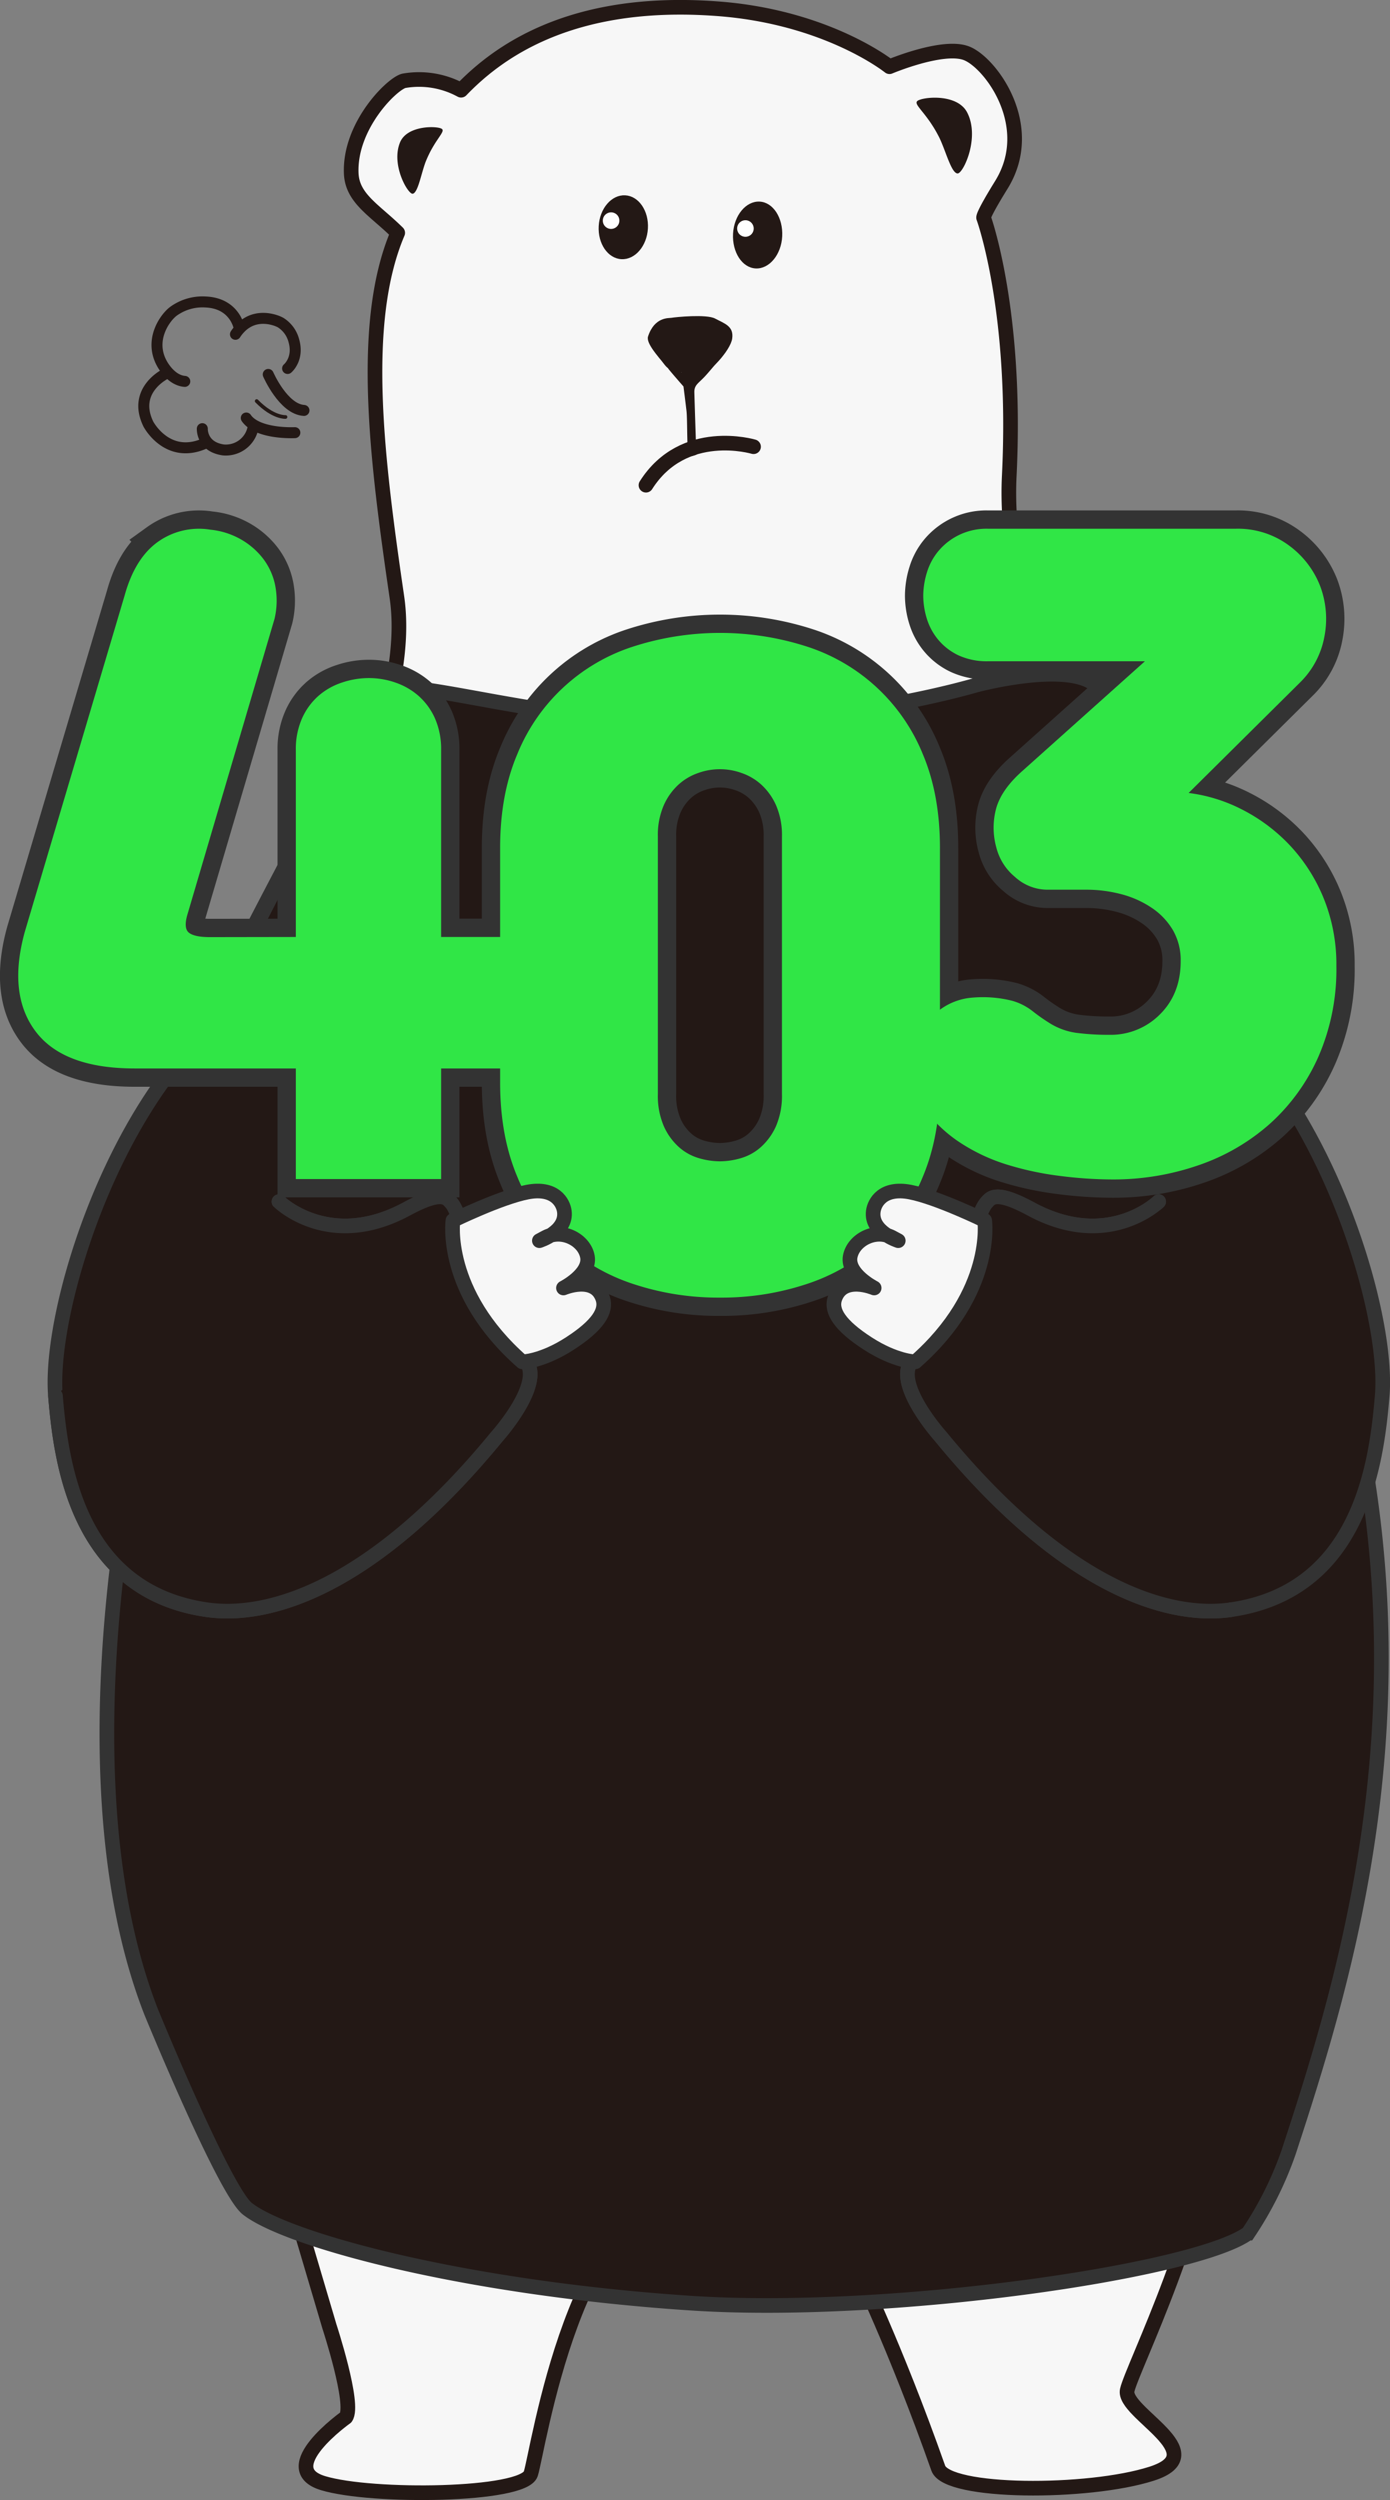 <svg xmlns="http://www.w3.org/2000/svg" viewBox="0 0 379.73 682.76">
    <rect x="0" y="0" width="379.73" height="682.76" fill="#808080" stroke="none"/>
    <defs>
        <style>
            .cls-1,.cls-10{fill:#f7f7f7}.cls-1,.cls-11,.cls-12,.cls-13{stroke:#231815}.cls-1,.cls-10,.cls-11,.cls-12,.cls-13,.cls-6{stroke-linecap:round;stroke-linejoin:round}.cls-1,.cls-10,.cls-13,.cls-5,.cls-6{stroke-width:4px}.cls-2,.cls-4,.cls-5,.cls-6{fill:#231815}.cls-2,.cls-3{fill-rule:evenodd}.cls-3{fill:#fff}.cls-10,.cls-5,.cls-6,.cls-7,.cls-8{stroke:#333}.cls-5,.cls-7{stroke-miterlimit:10}.cls-11,.cls-12,.cls-13,.cls-7,.cls-8{fill:none}.cls-7,.cls-8{stroke-width:10px}.cls-9{fill:#30e646}.cls-11{stroke-width:3px}
        </style>
    </defs>
    <g id="레이어_2" data-name="레이어 2">
        <g id="레이어_1-2" data-name="레이어 1">
            <path d="M69.73 566.85L90 635.38s7 21.34 4.48 24.82c0 0-19.58 13.9-6.23 17.95s54.75 3.54 56.75-2.54 12-76.44 44.74-78c0 0 30.72-7.09 44.08 21.26 0 0 10.58 21.43 22.5 55.19 2.45 6.94 40.93 7.08 58.3 1.51s-8-16.7-6.68-22.78 22-46.58 25.37-83" class="cls-1"/>
            <path d="M303.72 223.6c-15.71-26.22-29.51-63.12-28-93.71 2.21-45.17-7-70.41-7-70.41s-.54-.3 4.84-9c10-16.18-3.18-33.7-9.72-36S243 18.22 243 18.22 226 4.56 195.82 2.37c-40.71-3-60.51 12.57-69.86 22.27a24 24 0 0 0-15.49-2.59c-3 .44-15.07 12.08-14.52 25.31.29 6.89 6.4 10 12.7 16.23-10.48 24.64-5.69 62-.21 99.58 5.85 40.25-37.64 101.54-37.64 101.54C39 291.87 40.4 416 43 497.26A161.59 161.59 0 0 1 54.56 535c.09 2.19.17 4.37.25 6.56.73-.17 1.46-.36 2.19-.52a120.35 120.35 0 0 1 62.58-7.77 159.08 159.08 0 0 1 78.14 29.47l29.77 28q3.3 4 6.3 8.21a122.63 122.63 0 0 1 9.73-18 119.8 119.8 0 0 1 37.82-48 120 120 0 0 1 47.29-26.13c7.41-24.86 5.36-35 5.36-35 21.26-99.82-14.56-222-30.27-248.22z" class="cls-1"/>
            <path d="M170.79 53.34c-3.71-.19-6.95 3.56-7.23 8.38s2.5 8.87 6.21 9.06 6.95-3.56 7.23-8.37-2.5-8.88-6.21-9.07z" class="cls-2"/>
            <path d="M167.08 58a2.26 2.26 0 1 0 2.12 2.38 2.25 2.25 0 0 0-2.12-2.38z" class="cls-3"/>
            <path d="M207.52 55.06c-3.72-.19-7 3.75-7.26 8.78s2.47 9.28 6.18 9.47 7-3.75 7.25-8.78-2.47-9.29-6.17-9.47z" class="cls-2"/>
            <path d="M203.77 60.15a2.26 2.26 0 1 0 2.13 2.38 2.27 2.27 0 0 0-2.13-2.38z" class="cls-3"/>
            <path d="M183.38 86.8c-.63.12-4.6-.32-6.35 5.12-.59 1.85 3 5.68 4.18 7.24s1.55 1.89 4.9 2.57 4.34-.13 5.81.17 7.64-6.06 8.11-9.46-2.15-4.09-4.71-5.46c-2.32-1.22-10.8-.39-11.94-.18z" class="cls-4"/>
            <path d="M185.87 100.8l-2-2.15s-2.2.94-1.15 2.24 4 4.66 4 4.66.53 4.17.82 6.66.06 12.26.69 12.39a5.11 5.11 0 0 0 2-.42s-.5-15.09-.54-17.07 1.09-2.39 2.86-4.29c1.34-1.45 3-3.49 3-3.49a9.1 9.1 0 0 0-2.1-1.33c-.63-.13-7.34 3.77-7.34 3.77M250.66 27.54c1.39-1.05 10.8-2.11 13.55 3.16 3.58 6.87-1.08 16.72-2.6 16.67-1.75 0-3.34-6.55-5.11-10-3.4-6.7-7.15-8.84-5.84-9.83zM120.66 35.17c-1.27-.8-9.39-1-11.36 3.68-2.56 6.13 2.14 14.21 3.43 14.06 1.49-.18 2.38-5.84 3.64-8.94 2.43-5.97 5.48-8.05 4.29-8.8z" class="cls-4"/>
            <path d="M40.06 381.64s-25.26 100 1.26 167.88c0 0 19.94 48.67 26.23 53.67 10.53 8.35 58.27 21.62 121.13 25.8 53.83 3.58 138.14-8.63 152.32-19.12a96.54 96.54 0 0 0 11-22c14.69-44.74 35.54-112.18 19.71-194.6l-60.39-93.06-243 77.31z" class="cls-5"/>
            <path d="M316.53 328.16s-13.68 13.51-34.91 2c-9.68-5.22-10.93-3-12.1-1.73s-2.37 4.54-2.75 7.09a87.27 87.27 0 0 1-4.33 17.6c-2.93 7.52-9.33 13.48-13.16 18.36-5.6 6.05 7.72 20.85 7.72 20.85 33.63 41 61.92 49.72 79.07 47.31 35.53-5 40-40.15 41.53-58.44s-9.24-57.73-29-85.41c-22.36-31.33-43.85-80-43.85-80 .31-10.95 2.34-21.48-5.21-28.48s-32.82-.22-32.82-.22c-20.2 5.75-54.31 11.3-81.26 10.37-52-1.8-80.51-17.12-94.41-6.14-8.13 6.42-3.5 27-3.5 27s-18.12 33.84-33.71 65.05-41.28 86.94-21.79 139.42" class="cls-6"/>
            <path d="M76.21 328.16s13.68 13.51 34.91 2c9.68-5.22 10.93-3 12.1-1.73s2.37 4.54 2.75 7.09a87.27 87.27 0 0 0 4.33 17.6c2.93 7.52 9.34 13.48 13.16 18.36 5.6 6.05-7.72 20.85-7.72 20.85-33.63 41-61.92 49.72-79.07 47.31-35.53-5-40-40.15-41.52-58.44s9.23-57.73 29-85.41c22.36-31.33 43.86-80 43.86-80" class="cls-6"/>
            <path d="M80.82 255.89v-51a20.65 20.65 0 0 1 1.72-8.76 17.82 17.82 0 0 1 4.51-6.13 18.49 18.49 0 0 1 6.43-3.61 22.94 22.94 0 0 1 7.3-1.21 22 22 0 0 1 7.18 1.21 18.78 18.78 0 0 1 6.33 3.61 17.94 17.94 0 0 1 4.51 6.13 20.81 20.81 0 0 1 1.71 8.76v51h19.31v35.91h-19.31V322H80.82v-30.2h-44q-19.52 0-27.14-10.18t-2.87-27.26l27.24-91.75q2.79-10.08 9-14.57a19.3 19.3 0 0 1 14.38-3.39 21.11 21.11 0 0 1 7.94 2.41 20.5 20.5 0 0 1 6.22 5.14 17.83 17.83 0 0 1 3.54 7.45A21.56 21.56 0 0 1 75 169l-23.81 80.8c-.72 2.48-.58 4.13.43 4.93s2.93 1.2 5.79 1.2z" class="cls-7"/>
            <path d="M196.67 354.38a73.81 73.81 0 0 1-23.67-3.72 53.15 53.15 0 0 1-19.1-11.06 51 51 0 0 1-12.65-18.39q-4.62-11.06-4.62-25.52v-64.16q0-14.44 4.62-25.4A51 51 0 0 1 173 176.57a77.39 77.39 0 0 1 47.41 0 51.07 51.07 0 0 1 31.76 29.56q4.61 11 4.61 25.4v64.16q0 14.46-4.61 25.52a51.18 51.18 0 0 1-12.66 18.39 53.15 53.15 0 0 1-19.1 11.06 73.8 73.8 0 0 1-23.74 3.72zm0-37.22a20.89 20.89 0 0 0 5.79-.88 14.14 14.14 0 0 0 5.47-3.07 16.93 16.93 0 0 0 4.08-5.69 21 21 0 0 0 1.61-8.76v-70.29a20.43 20.43 0 0 0-1.61-8.54 17 17 0 0 0-4.08-5.69 15.54 15.54 0 0 0-5.47-3.18 17.46 17.46 0 0 0-11.59 0 15.54 15.54 0 0 0-5.47 3.18 16.88 16.88 0 0 0-4.07 5.69 20.28 20.28 0 0 0-1.61 8.54v70.29a20.87 20.87 0 0 0 1.61 8.76 16.78 16.78 0 0 0 4.07 5.69 14.14 14.14 0 0 0 5.47 3.07 20.91 20.91 0 0 0 5.8.88z" class="cls-7"/>
            <path d="M365.08 263.81a59.62 59.62 0 0 1-4.88 24.71 53.93 53.93 0 0 1-13.2 18.31 57.11 57.11 0 0 1-19.53 11.38 70.94 70.94 0 0 1-23.54 3.9 113.35 113.35 0 0 1-14.65-1 82.88 82.88 0 0 1-14.36-3.11 50.36 50.36 0 0 1-12.48-5.85 37.51 37.51 0 0 1-9.55-8.88 20.34 20.34 0 0 1-3.8-13.66 17.85 17.85 0 0 1 6.19-12.61 17.1 17.1 0 0 1 10.41-4.55 33 33 0 0 1 10.85.87 16.15 16.15 0 0 1 5.54 2.82 49.5 49.5 0 0 0 4.23 3 18.65 18.65 0 0 0 7.7 2.93 68.08 68.08 0 0 0 9 .54 18.91 18.91 0 0 0 13.9-5.61q5.64-5.62 5.64-14.52a16.45 16.45 0 0 0-2.06-8.34 18.87 18.87 0 0 0-5.65-6.07 27 27 0 0 0-8.24-3.79 37.37 37.37 0 0 0-10.09-1.3h-10.42a13.19 13.19 0 0 1-8.79-3.47 15.21 15.21 0 0 1-5.1-8 20.11 20.11 0 0 1 0-10.94q1.51-5.09 7.17-10.08l33.41-29.9H270a18.59 18.59 0 0 1-8.1-1.59 16.21 16.21 0 0 1-5.54-4.23 16.55 16.55 0 0 1-3.14-5.74 21.4 21.4 0 0 1-1-6.39 21.91 21.91 0 0 1 1-6.29 16.59 16.59 0 0 1 3.14-5.85 17.1 17.1 0 0 1 13.64-6.1h67.49a23.42 23.42 0 0 1 14.68 4.6 25 25 0 0 1 8.46 11 25.36 25.36 0 0 1 1.2 13.76 23.48 23.48 0 0 1-6.73 12.68l-30.38 30.12a43.8 43.8 0 0 1 14.65 4.55 47.66 47.66 0 0 1 13 9.75 47.14 47.14 0 0 1 9.22 14.41 47.9 47.9 0 0 1 3.49 18.54z" class="cls-8"/>
            <path d="M80.82 255.89v-51a20.65 20.65 0 0 1 1.72-8.76 17.82 17.82 0 0 1 4.51-6.13 18.49 18.49 0 0 1 6.43-3.61 22.94 22.94 0 0 1 7.3-1.21 22 22 0 0 1 7.18 1.21 18.78 18.78 0 0 1 6.33 3.61 17.94 17.94 0 0 1 4.51 6.13 20.81 20.81 0 0 1 1.71 8.76v51h19.31v35.91h-19.31V322H80.82v-30.2h-44q-19.52 0-27.14-10.18t-2.87-27.26l27.24-91.75q2.79-10.08 9-14.57a19.3 19.3 0 0 1 14.38-3.39 21.11 21.11 0 0 1 7.94 2.41 20.5 20.5 0 0 1 6.22 5.14 17.83 17.83 0 0 1 3.54 7.45A21.56 21.56 0 0 1 75 169l-23.81 80.8c-.72 2.48-.58 4.13.43 4.93s2.93 1.2 5.79 1.2z" class="cls-9"/>
            <path d="M196.67 354.38a73.81 73.81 0 0 1-23.67-3.72 53.15 53.15 0 0 1-19.1-11.06 51 51 0 0 1-12.65-18.39q-4.62-11.06-4.62-25.52v-64.16q0-14.44 4.62-25.4A51 51 0 0 1 173 176.57a77.39 77.39 0 0 1 47.41 0 51.07 51.07 0 0 1 31.76 29.56q4.61 11 4.61 25.4v64.16q0 14.46-4.61 25.52a51.18 51.18 0 0 1-12.66 18.39 53.15 53.15 0 0 1-19.1 11.06 73.8 73.8 0 0 1-23.74 3.72zm0-37.22a20.89 20.89 0 0 0 5.79-.88 14.14 14.14 0 0 0 5.47-3.07 16.93 16.93 0 0 0 4.08-5.69 21 21 0 0 0 1.61-8.76v-70.29a20.43 20.43 0 0 0-1.61-8.54 17 17 0 0 0-4.08-5.69 15.54 15.54 0 0 0-5.47-3.18 17.46 17.46 0 0 0-11.59 0 15.54 15.54 0 0 0-5.47 3.18 16.88 16.88 0 0 0-4.07 5.69 20.28 20.28 0 0 0-1.61 8.54v70.29a20.87 20.87 0 0 0 1.61 8.76 16.78 16.78 0 0 0 4.07 5.69 14.14 14.14 0 0 0 5.47 3.07 20.91 20.91 0 0 0 5.8.88z" class="cls-9"/>
            <path d="M365.08 263.81a59.62 59.62 0 0 1-4.88 24.71 53.93 53.93 0 0 1-13.2 18.31 57.11 57.11 0 0 1-19.53 11.38 70.94 70.94 0 0 1-23.54 3.9 113.35 113.35 0 0 1-14.65-1 82.88 82.88 0 0 1-14.36-3.11 50.36 50.36 0 0 1-12.48-5.85 37.51 37.51 0 0 1-9.55-8.88 20.34 20.34 0 0 1-3.8-13.66 17.85 17.85 0 0 1 6.19-12.61 17.1 17.1 0 0 1 10.41-4.55 33 33 0 0 1 10.85.87 16.15 16.15 0 0 1 5.54 2.82 49.5 49.5 0 0 0 4.23 3 18.65 18.65 0 0 0 7.7 2.93 68.08 68.08 0 0 0 9 .54 18.91 18.91 0 0 0 13.9-5.61q5.64-5.62 5.64-14.52a16.45 16.45 0 0 0-2.06-8.34 18.87 18.87 0 0 0-5.65-6.07 27 27 0 0 0-8.24-3.79 37.37 37.37 0 0 0-10.09-1.3h-10.42a13.19 13.19 0 0 1-8.79-3.47 15.21 15.21 0 0 1-5.1-8 20.11 20.11 0 0 1 0-10.94q1.51-5.09 7.17-10.08l33.41-29.9H270a18.59 18.59 0 0 1-8.1-1.59 16.21 16.21 0 0 1-5.54-4.23 16.55 16.55 0 0 1-3.14-5.74 21.4 21.4 0 0 1-1-6.39 21.91 21.91 0 0 1 1-6.29 16.59 16.59 0 0 1 3.14-5.85 17.1 17.1 0 0 1 13.64-6.1h67.49a23.42 23.42 0 0 1 14.68 4.6 25 25 0 0 1 8.46 11 25.36 25.36 0 0 1 1.2 13.76 23.48 23.48 0 0 1-6.73 12.68l-30.38 30.12a43.8 43.8 0 0 1 14.65 4.55 47.66 47.66 0 0 1 13 9.75 47.14 47.14 0 0 1 9.22 14.41 47.9 47.9 0 0 1 3.49 18.54z" class="cls-9"/>
            <path d="M316.53 328.16s-13.68 13.51-34.91 2c-9.68-5.22-10.93-3-12.1-1.73s-2.37 4.54-2.75 7.09a87.27 87.27 0 0 1-4.33 17.6c-2.93 7.52-9.33 13.48-13.16 18.36-5.6 6.05 7.72 20.85 7.72 20.85 33.63 41 61.92 49.72 79.07 47.31M76.21 328.16s13.68 13.51 34.91 2c9.68-5.22 10.93-3 12.1-1.73s2.37 4.54 2.75 7.09a87.27 87.27 0 0 0 4.33 17.6c2.93 7.52 9.34 13.48 13.16 18.36 5.6 6.05-7.72 20.85-7.72 20.85-33.63 41-61.92 49.72-79.07 47.31-35.53-5-40-40.15-41.52-58.44" class="cls-6"/>
            <path d="M269 333.31s2.82 19.48-18.94 38.61c0 0-5.34-.06-13-5s-10.11-8.91-9-12.25c2.25-6.56 10.75-2.92 10.75-2.92s-7.37-3.74-6.56-8.49c.78-4.55 6.76-7.77 11.42-5.35l1.72.92s-7.55-2.37-6.82-8c.31-2.41 2.64-6.72 10.09-5.27s20.34 7.75 20.34 7.75z" class="cls-10"/>
            <path d="M73.28 102.26s4.12 9.49 9.76 9.83" class="cls-11"/>
            <path d="M78 113.88s-3.38.25-7.88-4.35" class="cls-12"/>
            <path d="M80.55 118.16s-10.15.53-13.27-4M78.57 100.63s3.13-2.58 1.71-7.56a8.3 8.3 0 0 0-3.57-4.94c-.91-.56-7.89-3.66-12.39 3.17M65.32 89.47s-1.17-6.67-9.17-7A13.54 13.54 0 0 0 47.4 85c-2.08 1.52-6.32 7.09-3.66 13.28.91 2.13 3.37 5.63 6.74 5.88M45.4 102s-9.47 4.44-4.85 13.85c0 0 5.1 9.69 15.25 5.31M55.27 117.07S55 122 61 122.88a7.58 7.58 0 0 0 8.09-5.88" class="cls-11"/>
            <path d="M205.86 122s-19.09-5.73-29.39 10.51" class="cls-13"/>
            <path d="M123.74 333.31s-2.82 19.48 18.94 38.61c0 0 5.35-.06 13-5s10.11-8.91 9-12.25c-2.25-6.56-10.75-2.92-10.75-2.92s7.37-3.74 6.56-8.49c-.77-4.55-6.76-7.77-11.42-5.35l-1.72.92s7.55-2.37 6.82-8c-.31-2.41-2.64-6.72-10.09-5.27s-20.34 7.75-20.34 7.75z" class="cls-10"/>
        </g>
    </g>
</svg>

